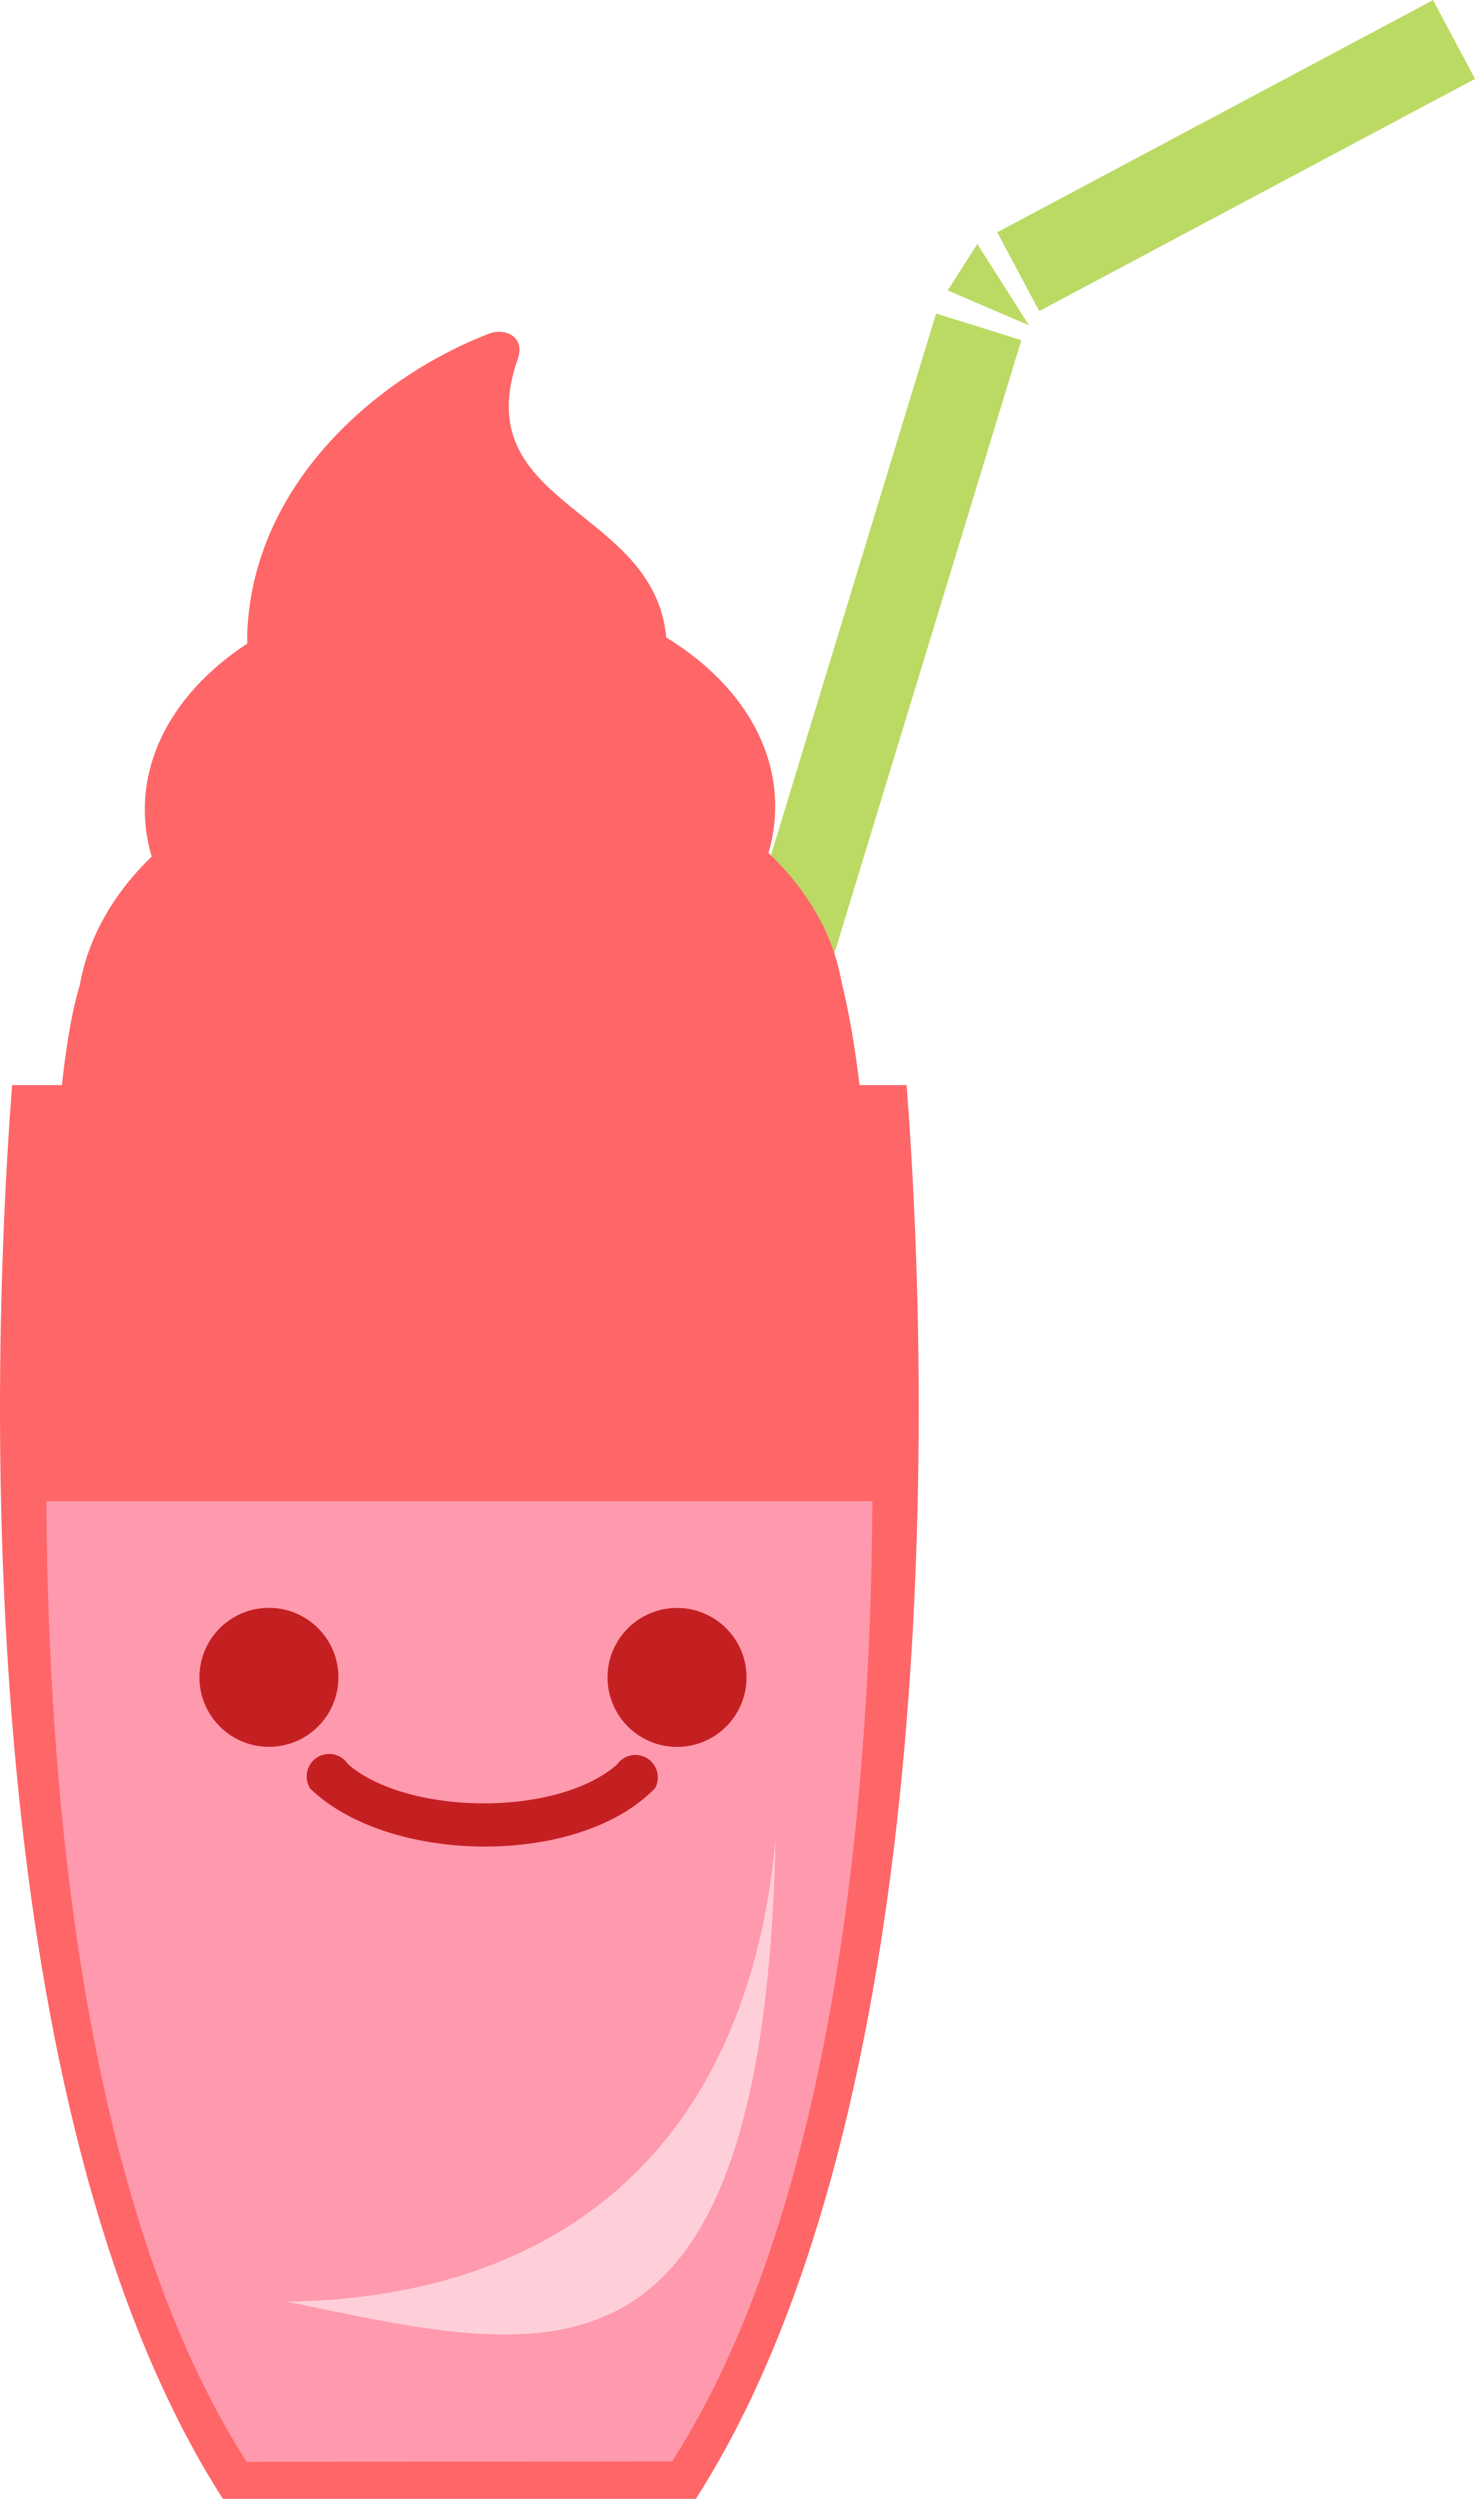<svg xmlns="http://www.w3.org/2000/svg" viewBox="0 0 167.03 283.04"><defs><style>.cls-1,.cls-2{fill:#bbda64;}.cls-1,.cls-3,.cls-4,.cls-5{fill-rule:evenodd;}.cls-3{fill:#ff6668;}.cls-4{fill:#ff99ad;}.cls-5{fill:#ffcfd9;}.cls-6{fill:#c42022;}</style></defs><title>pink_milkshake</title><g id="Layer_2" data-name="Layer 2"><g id="Objects"><polygon class="cls-1" points="106 35.51 115.66 38.52 50.21 253.23 40.55 250.23 106 35.51"/><rect class="cls-2" x="112.02" y="12.56" width="55.92" height="10.11" transform="translate(8.16 67.9) rotate(-28.05)"/><polygon class="cls-1" points="116.53 36.85 110.67 27.63 107.31 32.89 116.53 36.85"/><path class="cls-3" d="M78.8,283c26.47-41.34,27.13-117.36,23.87-160.11H1.37C-1.89,165.68-1.23,241.7,25.24,283Z"/><path class="cls-4" d="M76.11,278.76C93.69,251.3,98.6,206.82,98.79,170H5.25c.19,36.87,5.1,81.35,22.68,108.81Z"/><path class="cls-3" d="M17.18,97c-5.34,5.18-8.49,11.56-8.46,18.45H95.39l.12,1.65c.07-.71.1-1.43.1-2.15,0-6.9-3.22-13.24-8.59-18.35a18.58,18.58,0,0,0,.76-5.31c0-7.66-4.8-14.49-12.34-19.1C74.14,57.41,52.79,57.4,58.62,40.71c.92-2.63-1.48-3.61-3.25-2.92C42.41,42.8,28.61,55,28,71.73c0,.39,0,.78,0,1.16-7.16,4.69-11.63,11.41-11.6,18.85A18.1,18.1,0,0,0,17.18,97Z"/><path class="cls-3" d="M98.45,170c.45-20.29.69-43.85-3.29-59.34-30.24-4.94-55.83-3.22-86.07.75-3.23,10-3.95,38.3-3.5,58.59Z"/><path class="cls-5" d="M87.83,208.29c-3.18,34.57-24,51.92-55.36,52.38C61.12,266.48,86.38,274.28,87.83,208.29Z"/><circle class="cls-6" cx="30.45" cy="189.96" r="7.87" transform="translate(-125.4 77.17) rotate(-45)"/><circle class="cls-6" cx="76.67" cy="189.96" r="7.87" transform="translate(-126.52 163.94) rotate(-60.72)"/><path class="cls-6" d="M35.15,202.58a2.54,2.54,0,0,1,4.24-2.8c6.59,5.76,23.54,6.09,30.47.07a2.54,2.54,0,0,1,4.32,2.66C65.54,211.48,44.05,211.16,35.15,202.58Z"/></g></g></svg>